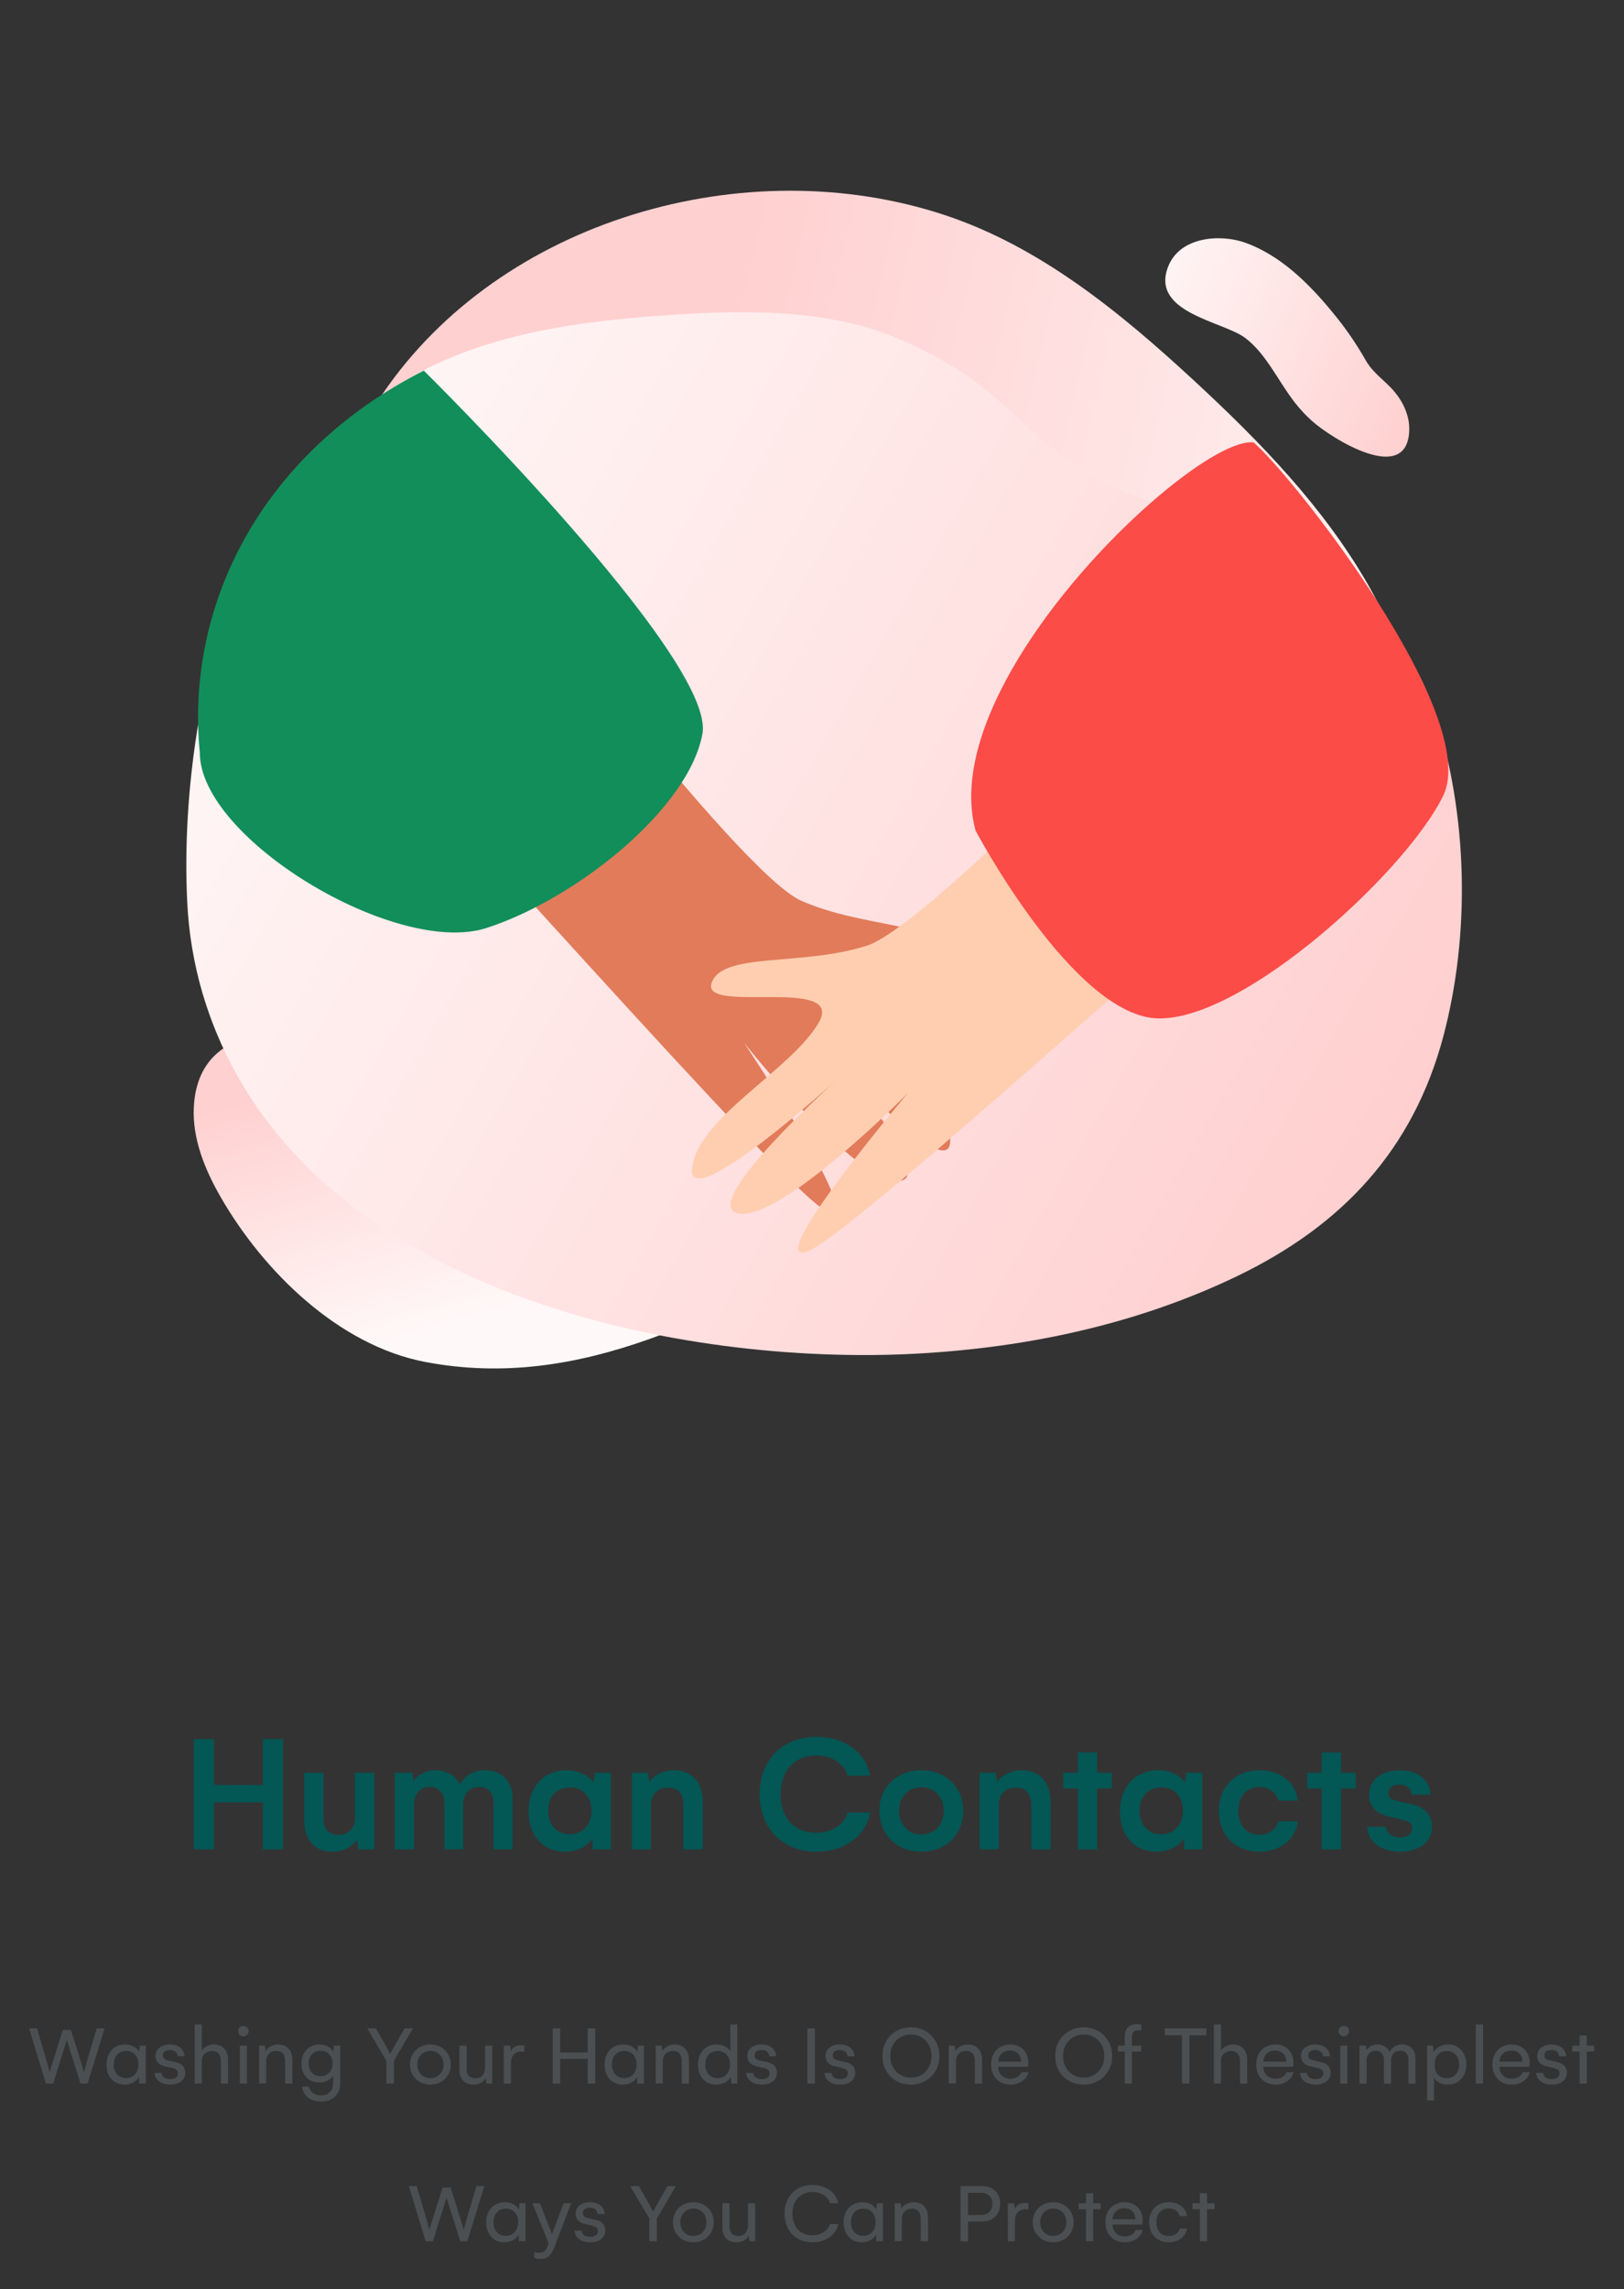 <svg width="340" height="479" viewBox="0 0 340 479" fill="none" xmlns="http://www.w3.org/2000/svg">
<rect x="0" y="0" width="340" height="479" fill="#333333" stroke="none"/>
<path d="M40.584 363.919H44.803V373.5L55.033 373.535V363.919H59.27V387H55.033V377.173H44.803V387H40.584V363.919ZM78.359 370.951V387H75.019L74.721 384.978C74.147 385.798 73.426 386.419 72.559 386.841C71.703 387.263 70.736 387.474 69.658 387.474C67.76 387.474 66.295 386.906 65.264 385.769C64.232 384.621 63.717 383.085 63.717 381.164V370.951H67.742V380.478C67.742 381.697 68.023 382.582 68.586 383.132C69.148 383.671 69.945 383.941 70.977 383.941C72.008 383.941 72.822 383.607 73.42 382.939C74.029 382.259 74.334 381.345 74.334 380.197V370.951H78.359ZM101.527 370.441C103.262 370.441 104.662 370.974 105.729 372.041C106.795 373.107 107.328 374.566 107.328 376.417V387H103.338V377.384C103.338 376.236 103.062 375.375 102.512 374.8C101.973 374.226 101.252 373.939 100.35 373.939C99.295 373.939 98.469 374.279 97.871 374.958C97.285 375.638 96.992 376.505 96.992 377.56V387H93.037V377.384C93.037 376.306 92.762 375.462 92.211 374.853C91.66 374.244 90.904 373.939 89.943 373.939C88.959 373.939 88.168 374.285 87.57 374.976C86.984 375.667 86.691 376.529 86.691 377.56V387H82.666V370.951H86.34L86.551 372.673C87.031 371.982 87.682 371.437 88.502 371.039C89.334 370.64 90.219 370.441 91.156 370.441C92.328 370.441 93.377 370.71 94.303 371.25C95.228 371.789 95.897 372.527 96.307 373.464C96.787 372.503 97.478 371.759 98.381 371.232C99.283 370.705 100.332 370.441 101.527 370.441ZM127.912 370.951V387H124.062V384.732C123.512 385.576 122.721 386.244 121.689 386.736C120.67 387.228 119.527 387.474 118.262 387.474C116.773 387.474 115.449 387.128 114.289 386.437C113.141 385.734 112.25 384.75 111.617 383.484C110.984 382.207 110.668 380.724 110.668 379.037C110.668 377.337 111.002 375.837 111.67 374.537C112.338 373.224 113.27 372.216 114.465 371.513C115.672 370.798 117.055 370.441 118.613 370.441C119.832 370.441 120.928 370.664 121.9 371.109C122.885 371.554 123.664 372.181 124.238 372.99L124.555 370.951H127.912ZM119.264 383.835C120.611 383.835 121.707 383.378 122.551 382.464C123.406 381.55 123.834 380.361 123.834 378.896C123.834 377.431 123.418 376.259 122.586 375.38C121.766 374.49 120.67 374.044 119.299 374.044C117.928 374.044 116.826 374.496 115.994 375.398C115.174 376.289 114.764 377.466 114.764 378.931C114.764 380.396 115.18 381.58 116.012 382.482C116.844 383.384 117.928 383.835 119.264 383.835ZM141.096 370.441C142.959 370.441 144.43 371.033 145.508 372.216C146.598 373.388 147.143 375.005 147.143 377.068V387H143.1V378C143.1 375.386 142.033 374.08 139.9 374.08C138.752 374.08 137.861 374.414 137.229 375.082C136.607 375.75 136.297 376.652 136.297 377.789V387H132.307V370.951H135.646L135.945 372.884C136.449 372.146 137.164 371.554 138.09 371.109C139.016 370.664 140.018 370.441 141.096 370.441ZM170.926 387.474C168.617 387.474 166.561 386.976 164.756 385.98C162.963 384.984 161.562 383.572 160.555 381.744C159.547 379.916 159.043 377.818 159.043 375.451C159.043 373.095 159.541 371.009 160.537 369.193C161.533 367.365 162.928 365.953 164.721 364.957C166.525 363.96 168.594 363.462 170.926 363.462C172.848 363.462 174.605 363.791 176.199 364.447C177.793 365.103 179.111 366.052 180.154 367.294C181.197 368.525 181.865 369.955 182.158 371.583H177.465C177.102 370.341 176.328 369.328 175.145 368.542C173.961 367.746 172.543 367.347 170.891 367.347C169.402 367.347 168.09 367.681 166.953 368.349C165.828 369.017 164.961 369.972 164.352 371.214C163.742 372.445 163.438 373.869 163.438 375.486C163.438 377.115 163.748 378.544 164.369 379.775C164.99 380.994 165.863 381.925 166.988 382.57C168.125 383.214 169.426 383.537 170.891 383.537C172.496 383.537 173.896 383.15 175.092 382.376C176.299 381.591 177.09 380.554 177.465 379.265H182.158C181.889 380.871 181.238 382.3 180.207 383.554C179.176 384.796 177.863 385.763 176.27 386.455C174.676 387.134 172.895 387.474 170.926 387.474ZM184.109 378.966C184.109 377.337 184.479 375.878 185.217 374.589C185.967 373.289 187.004 372.275 188.328 371.548C189.664 370.81 191.182 370.441 192.881 370.441C194.58 370.441 196.098 370.81 197.434 371.548C198.77 372.275 199.807 373.289 200.545 374.589C201.295 375.878 201.67 377.337 201.67 378.966C201.67 380.572 201.295 382.025 200.545 383.326C199.807 384.626 198.77 385.646 197.434 386.384C196.109 387.111 194.592 387.474 192.881 387.474C191.182 387.474 189.664 387.111 188.328 386.384C187.004 385.646 185.967 384.632 185.217 383.343C184.479 382.042 184.109 380.583 184.109 378.966ZM188.24 378.931C188.24 380.373 188.674 381.556 189.541 382.482C190.408 383.408 191.521 383.871 192.881 383.871C194.275 383.871 195.406 383.408 196.273 382.482C197.141 381.556 197.574 380.373 197.574 378.931C197.574 377.49 197.141 376.312 196.273 375.398C195.406 374.472 194.275 374.009 192.881 374.009C191.51 374.009 190.391 374.472 189.523 375.398C188.668 376.312 188.24 377.49 188.24 378.931ZM213.904 370.441C215.768 370.441 217.238 371.033 218.316 372.216C219.406 373.388 219.951 375.005 219.951 377.068V387H215.908V378C215.908 375.386 214.842 374.08 212.709 374.08C211.561 374.08 210.67 374.414 210.037 375.082C209.416 375.75 209.105 376.652 209.105 377.789V387H205.115V370.951H208.455L208.754 372.884C209.258 372.146 209.973 371.554 210.898 371.109C211.824 370.664 212.826 370.441 213.904 370.441ZM232.766 374.255H229.707V387H225.682V374.255H222.623V370.951H225.682V366.732H229.707V370.951H232.766V374.255ZM251.732 370.951V387H247.883V384.732C247.332 385.576 246.541 386.244 245.51 386.736C244.49 387.228 243.348 387.474 242.082 387.474C240.594 387.474 239.27 387.128 238.109 386.437C236.961 385.734 236.07 384.75 235.438 383.484C234.805 382.207 234.488 380.724 234.488 379.037C234.488 377.337 234.822 375.837 235.49 374.537C236.158 373.224 237.09 372.216 238.285 371.513C239.492 370.798 240.875 370.441 242.434 370.441C243.652 370.441 244.748 370.664 245.721 371.109C246.705 371.554 247.484 372.181 248.059 372.99L248.375 370.951H251.732ZM243.084 383.835C244.432 383.835 245.527 383.378 246.371 382.464C247.227 381.55 247.654 380.361 247.654 378.896C247.654 377.431 247.238 376.259 246.406 375.38C245.586 374.49 244.49 374.044 243.119 374.044C241.748 374.044 240.646 374.496 239.814 375.398C238.994 376.289 238.584 377.466 238.584 378.931C238.584 380.396 239 381.58 239.832 382.482C240.664 383.384 241.748 383.835 243.084 383.835ZM255.195 378.931C255.195 377.255 255.547 375.779 256.25 374.501C256.965 373.212 257.967 372.216 259.256 371.513C260.557 370.798 262.033 370.441 263.686 370.441C265.889 370.441 267.723 371.021 269.188 372.181C270.652 373.33 271.496 374.871 271.719 376.804H267.605C267.371 375.89 266.902 375.193 266.199 374.712C265.508 374.22 264.658 373.974 263.65 373.974C262.326 373.974 261.26 374.425 260.451 375.328C259.654 376.218 259.256 377.431 259.256 378.966C259.256 380.455 259.643 381.65 260.416 382.552C261.201 383.455 262.268 383.906 263.615 383.906C264.67 383.906 265.549 383.648 266.252 383.132C266.967 382.617 267.418 381.949 267.605 381.128H271.719C271.484 383.027 270.629 384.562 269.152 385.734C267.688 386.894 265.877 387.474 263.721 387.474C262.045 387.474 260.557 387.123 259.256 386.419C257.967 385.705 256.965 384.703 256.25 383.414C255.547 382.113 255.195 380.619 255.195 378.931ZM283.812 374.255H280.754V387H276.729V374.255H273.67V370.951H276.729V366.732H280.754V370.951H283.812V374.255ZM293.111 387.474C291.119 387.474 289.496 387.005 288.242 386.068C287 385.13 286.332 383.871 286.238 382.289H290.193C290.24 382.98 290.527 383.513 291.055 383.888C291.582 384.263 292.256 384.451 293.076 384.451C293.896 384.451 294.529 384.292 294.975 383.976C295.432 383.66 295.66 383.203 295.66 382.605C295.66 382.054 295.479 381.656 295.115 381.41C294.764 381.152 294.301 380.964 293.727 380.847L291.02 380.197C289.508 379.857 288.395 379.289 287.68 378.492C286.977 377.683 286.625 376.716 286.625 375.591C286.625 374.033 287.217 372.785 288.4 371.847C289.596 370.91 291.143 370.441 293.041 370.441C294.939 370.441 296.475 370.91 297.646 371.847C298.818 372.785 299.428 374.021 299.475 375.556H295.52C295.52 374.912 295.285 374.402 294.816 374.027C294.348 373.652 293.732 373.464 292.971 373.464C292.279 373.464 291.729 373.617 291.318 373.921C290.908 374.214 290.703 374.636 290.703 375.187C290.703 375.738 290.861 376.125 291.178 376.347C291.506 376.558 291.98 376.74 292.602 376.892L295.695 377.595C297.09 377.935 298.121 378.515 298.789 379.335C299.469 380.144 299.809 381.117 299.809 382.253C299.809 383.835 299.199 385.101 297.98 386.05C296.773 387 295.15 387.474 293.111 387.474Z" fill="#035755"/>
<path d="M7.745 424.459L9.345 429.882C9.632 430.843 9.866 431.664 10.048 432.343C10.229 433.017 10.338 433.439 10.373 433.609C10.889 432.003 11.381 430.442 11.85 428.924L13.168 424.767H14.838C15.225 425.945 15.682 427.386 16.209 429.091C16.736 430.791 17.196 432.296 17.589 433.609C17.636 433.427 17.756 432.985 17.949 432.282C18.143 431.579 18.377 430.767 18.652 429.847L20.234 424.459H21.895L18.345 436H16.851L16.156 433.75C16.109 433.58 16.03 433.331 15.919 433.002C15.808 432.674 15.676 432.252 15.523 431.737C15.178 430.659 14.858 429.663 14.565 428.749C14.278 427.834 14.088 427.21 13.994 426.876L11.832 433.75L11.129 436H9.617L6.093 424.459H7.745ZM30.518 428.063V436H29.111V434.593C28.848 435.085 28.443 435.481 27.898 435.78C27.354 436.073 26.738 436.219 26.053 436.219C25.32 436.219 24.667 436.046 24.093 435.701C23.524 435.349 23.082 434.86 22.766 434.233C22.449 433.6 22.291 432.874 22.291 432.053C22.291 431.215 22.455 430.477 22.783 429.838C23.117 429.194 23.574 428.699 24.154 428.353C24.734 428.001 25.402 427.826 26.158 427.826C26.832 427.826 27.427 427.96 27.942 428.23C28.458 428.5 28.859 428.869 29.146 429.337L29.278 428.063H30.518ZM26.378 434.866C27.157 434.866 27.787 434.605 28.268 434.083C28.748 433.562 28.988 432.862 28.988 431.983C28.988 431.133 28.751 430.454 28.276 429.944C27.802 429.434 27.181 429.179 26.413 429.179C25.622 429.179 24.992 429.44 24.523 429.961C24.055 430.483 23.82 431.168 23.82 432.018C23.82 432.868 24.055 433.556 24.523 434.083C24.992 434.605 25.61 434.866 26.378 434.866ZM35.606 436.219C34.681 436.219 33.919 435.997 33.321 435.551C32.73 435.106 32.41 434.517 32.363 433.785H33.822C33.857 434.195 34.033 434.511 34.35 434.734C34.666 434.957 35.085 435.068 35.606 435.068C36.122 435.068 36.523 434.965 36.81 434.76C37.098 434.555 37.241 434.265 37.241 433.89C37.241 433.521 37.127 433.257 36.898 433.099C36.67 432.935 36.377 432.815 36.02 432.739L34.613 432.414C33.916 432.255 33.4 431.989 33.066 431.614C32.738 431.239 32.574 430.782 32.574 430.243C32.574 429.51 32.85 428.924 33.4 428.485C33.957 428.045 34.678 427.826 35.562 427.826C36.465 427.826 37.194 428.051 37.751 428.502C38.313 428.954 38.606 429.551 38.63 430.295H37.171C37.159 429.885 37.001 429.563 36.696 429.329C36.398 429.094 36.014 428.977 35.545 428.977C35.1 428.977 34.745 429.077 34.481 429.276C34.224 429.475 34.095 429.753 34.095 430.111C34.095 430.445 34.197 430.688 34.402 430.84C34.613 430.993 34.889 431.104 35.228 431.174L36.828 431.535C37.49 431.681 37.982 431.951 38.305 432.343C38.627 432.73 38.788 433.199 38.788 433.75C38.788 434.505 38.498 435.106 37.918 435.551C37.344 435.997 36.573 436.219 35.606 436.219ZM40.757 423.651H42.251V429.144C42.491 428.734 42.843 428.412 43.306 428.177C43.769 427.943 44.27 427.826 44.809 427.826C45.711 427.826 46.426 428.113 46.953 428.687C47.48 429.255 47.744 430.055 47.744 431.086V436H46.25V431.429C46.25 430.615 46.077 430.038 45.731 429.698C45.392 429.352 44.958 429.179 44.431 429.179C43.833 429.179 43.32 429.364 42.893 429.733C42.465 430.096 42.251 430.618 42.251 431.297V436H40.757V423.651ZM50.952 426.121C50.642 426.121 50.381 426.015 50.17 425.804C49.959 425.593 49.853 425.333 49.853 425.022C49.853 424.723 49.959 424.471 50.17 424.266C50.381 424.061 50.642 423.958 50.952 423.958C51.274 423.958 51.538 424.061 51.743 424.266C51.948 424.471 52.051 424.723 52.051 425.022C52.051 425.321 51.948 425.579 51.743 425.795C51.544 426.012 51.28 426.121 50.952 426.121ZM50.214 428.063H51.708V436H50.214V428.063ZM58.238 427.826C59.141 427.826 59.861 428.113 60.4 428.687C60.94 429.255 61.209 430.055 61.209 431.086V436H59.697V431.429C59.697 429.929 59.091 429.179 57.878 429.179C57.216 429.179 56.691 429.378 56.305 429.777C55.924 430.169 55.733 430.676 55.733 431.297V435.982H54.239V428.063H55.487L55.628 429.179C55.868 428.769 56.226 428.441 56.7 428.195C57.175 427.949 57.688 427.826 58.238 427.826ZM71.228 428.063V435.964C71.228 437.119 70.862 438.042 70.13 438.733C69.397 439.43 68.413 439.779 67.177 439.779C66.099 439.779 65.205 439.5 64.496 438.944C63.787 438.387 63.365 437.623 63.23 436.65H64.707C64.824 437.224 65.103 437.669 65.542 437.986C65.981 438.308 66.526 438.469 67.177 438.469C67.991 438.469 68.621 438.247 69.066 437.801C69.512 437.356 69.734 436.755 69.734 436V434.33C69.459 434.787 69.066 435.144 68.557 435.402C68.053 435.654 67.478 435.78 66.834 435.78C66.09 435.78 65.431 435.61 64.856 435.27C64.288 434.93 63.852 434.461 63.547 433.864C63.242 433.26 63.09 432.586 63.09 431.842C63.09 431.086 63.245 430.404 63.556 429.794C63.866 429.179 64.309 428.699 64.883 428.353C65.463 428.001 66.131 427.826 66.887 427.826C67.549 427.826 68.129 427.96 68.627 428.23C69.125 428.5 69.512 428.875 69.787 429.355L69.875 428.063H71.228ZM67.089 434.47C67.845 434.47 68.457 434.215 68.926 433.706C69.4 433.196 69.638 432.563 69.638 431.807C69.638 431.051 69.403 430.418 68.935 429.909C68.472 429.399 67.856 429.144 67.089 429.144C66.333 429.144 65.732 429.399 65.287 429.909C64.842 430.418 64.619 431.057 64.619 431.825C64.619 432.592 64.845 433.225 65.296 433.723C65.747 434.221 66.345 434.47 67.089 434.47ZM78.69 424.459L80.246 427.158C80.592 427.744 80.899 428.294 81.169 428.81C81.439 429.32 81.608 429.645 81.679 429.786C81.761 429.639 81.931 429.332 82.189 428.863C82.452 428.388 82.774 427.82 83.155 427.158L84.702 424.459H86.451L82.47 431.245V436H80.905V431.245L76.88 424.459H78.69ZM85.836 432.036C85.836 431.245 86.015 430.533 86.372 429.9C86.735 429.261 87.239 428.757 87.884 428.388C88.534 428.013 89.272 427.826 90.099 427.826C90.925 427.826 91.666 428.013 92.322 428.388C92.978 428.757 93.485 429.261 93.843 429.9C94.206 430.533 94.388 431.245 94.388 432.036C94.388 432.815 94.203 433.524 93.834 434.163C93.471 434.801 92.964 435.305 92.314 435.674C91.669 436.038 90.931 436.219 90.099 436.219C89.284 436.219 88.552 436.038 87.901 435.674C87.257 435.305 86.75 434.804 86.381 434.171C86.018 433.533 85.836 432.821 85.836 432.036ZM87.383 432.036C87.383 432.856 87.638 433.536 88.147 434.075C88.657 434.614 89.308 434.883 90.099 434.883C90.913 434.883 91.575 434.614 92.085 434.075C92.601 433.536 92.858 432.856 92.858 432.036C92.858 431.209 92.603 430.524 92.094 429.979C91.584 429.434 90.919 429.162 90.099 429.162C89.308 429.162 88.657 429.434 88.147 429.979C87.638 430.524 87.383 431.209 87.383 432.036ZM103.054 428.063V436H101.832L101.691 434.848C101.439 435.305 101.091 435.648 100.646 435.876C100.2 436.105 99.69 436.219 99.116 436.219C98.19 436.219 97.473 435.944 96.963 435.393C96.453 434.836 96.198 434.089 96.198 433.152V428.063H97.692V432.871C97.692 433.603 97.856 434.125 98.185 434.435C98.519 434.746 98.984 434.901 99.582 434.901C100.18 434.901 100.657 434.696 101.015 434.286C101.378 433.87 101.56 433.319 101.56 432.633V428.063H103.054ZM109.03 427.993C109.294 427.993 109.546 428.016 109.786 428.063V429.337C109.651 429.314 109.464 429.302 109.224 429.302C108.503 429.302 107.946 429.516 107.554 429.944C107.167 430.372 106.974 430.963 106.974 431.719V436H105.479V428.063H106.798L106.974 429.267C107.108 428.857 107.36 428.543 107.729 428.327C108.104 428.104 108.538 427.993 109.03 427.993ZM115.719 424.459H117.283V429.487H123.04V424.459H124.604V436H123.04V430.832H117.283V436H115.719V424.459ZM134.809 428.063V436H133.402V434.593C133.139 435.085 132.734 435.481 132.189 435.78C131.645 436.073 131.029 436.219 130.344 436.219C129.611 436.219 128.958 436.046 128.384 435.701C127.815 435.349 127.373 434.86 127.057 434.233C126.74 433.6 126.582 432.874 126.582 432.053C126.582 431.215 126.746 430.477 127.074 429.838C127.408 429.194 127.865 428.699 128.445 428.353C129.025 428.001 129.693 427.826 130.449 427.826C131.123 427.826 131.718 427.96 132.233 428.23C132.749 428.5 133.15 428.869 133.438 429.337L133.569 428.063H134.809ZM130.669 434.866C131.448 434.866 132.078 434.605 132.559 434.083C133.039 433.562 133.279 432.862 133.279 431.983C133.279 431.133 133.042 430.454 132.567 429.944C132.093 429.434 131.472 429.179 130.704 429.179C129.913 429.179 129.283 429.44 128.814 429.961C128.346 430.483 128.111 431.168 128.111 432.018C128.111 432.868 128.346 433.556 128.814 434.083C129.283 434.605 129.901 434.866 130.669 434.866ZM141.277 427.826C142.18 427.826 142.9 428.113 143.439 428.687C143.979 429.255 144.248 430.055 144.248 431.086V436H142.736V431.429C142.736 429.929 142.13 429.179 140.917 429.179C140.255 429.179 139.73 429.378 139.344 429.777C138.963 430.169 138.772 430.676 138.772 431.297V435.982H137.278V428.063H138.526L138.667 429.179C138.907 428.769 139.265 428.441 139.739 428.195C140.214 427.949 140.727 427.826 141.277 427.826ZM154.355 423.651V436H153.134L153.002 434.576C152.75 435.068 152.352 435.466 151.807 435.771C151.262 436.07 150.646 436.219 149.961 436.219C149.217 436.219 148.555 436.046 147.975 435.701C147.395 435.349 146.94 434.857 146.612 434.224C146.29 433.585 146.129 432.85 146.129 432.018C146.129 431.192 146.293 430.462 146.621 429.83C146.955 429.191 147.412 428.699 147.992 428.353C148.572 428.001 149.234 427.826 149.979 427.826C150.641 427.826 151.227 427.952 151.736 428.204C152.246 428.456 152.639 428.804 152.914 429.25V423.651H154.355ZM150.216 434.866C150.995 434.866 151.625 434.605 152.105 434.083C152.586 433.562 152.826 432.862 152.826 431.983C152.826 431.133 152.589 430.454 152.114 429.944C151.64 429.434 151.019 429.179 150.251 429.179C149.46 429.179 148.83 429.44 148.361 429.961C147.893 430.483 147.658 431.168 147.658 432.018C147.658 432.868 147.893 433.556 148.361 434.083C148.83 434.605 149.448 434.866 150.216 434.866ZM159.479 436.219C158.554 436.219 157.792 435.997 157.194 435.551C156.603 435.106 156.283 434.517 156.236 433.785H157.695C157.73 434.195 157.906 434.511 158.223 434.734C158.539 434.957 158.958 435.068 159.479 435.068C159.995 435.068 160.396 434.965 160.684 434.76C160.971 434.555 161.114 434.265 161.114 433.89C161.114 433.521 161 433.257 160.771 433.099C160.543 432.935 160.25 432.815 159.893 432.739L158.486 432.414C157.789 432.255 157.273 431.989 156.939 431.614C156.611 431.239 156.447 430.782 156.447 430.243C156.447 429.51 156.723 428.924 157.273 428.485C157.83 428.045 158.551 427.826 159.436 427.826C160.338 427.826 161.067 428.051 161.624 428.502C162.187 428.954 162.479 429.551 162.503 430.295H161.044C161.032 429.885 160.874 429.563 160.569 429.329C160.271 429.094 159.887 428.977 159.418 428.977C158.973 428.977 158.618 429.077 158.354 429.276C158.097 429.475 157.968 429.753 157.968 430.111C157.968 430.445 158.07 430.688 158.275 430.84C158.486 430.993 158.762 431.104 159.102 431.174L160.701 431.535C161.363 431.681 161.855 431.951 162.178 432.343C162.5 432.73 162.661 433.199 162.661 433.75C162.661 434.505 162.371 435.106 161.791 435.551C161.217 435.997 160.446 436.219 159.479 436.219ZM169.033 436V424.459H170.598V436H169.033ZM175.862 436.219C174.937 436.219 174.175 435.997 173.577 435.551C172.985 435.106 172.666 434.517 172.619 433.785H174.078C174.113 434.195 174.289 434.511 174.605 434.734C174.922 434.957 175.341 435.068 175.862 435.068C176.378 435.068 176.779 434.965 177.066 434.76C177.354 434.555 177.497 434.265 177.497 433.89C177.497 433.521 177.383 433.257 177.154 433.099C176.926 432.935 176.633 432.815 176.275 432.739L174.869 432.414C174.172 432.255 173.656 431.989 173.322 431.614C172.994 431.239 172.83 430.782 172.83 430.243C172.83 429.51 173.105 428.924 173.656 428.485C174.213 428.045 174.934 427.826 175.818 427.826C176.721 427.826 177.45 428.051 178.007 428.502C178.569 428.954 178.862 429.551 178.886 430.295H177.427C177.415 429.885 177.257 429.563 176.952 429.329C176.653 429.094 176.27 428.977 175.801 428.977C175.355 428.977 175.001 429.077 174.737 429.276C174.479 429.475 174.351 429.753 174.351 430.111C174.351 430.445 174.453 430.688 174.658 430.84C174.869 430.993 175.145 431.104 175.484 431.174L177.084 431.535C177.746 431.681 178.238 431.951 178.561 432.343C178.883 432.73 179.044 433.199 179.044 433.75C179.044 434.505 178.754 435.106 178.174 435.551C177.6 435.997 176.829 436.219 175.862 436.219ZM196.666 430.243C196.666 431.391 196.402 432.419 195.875 433.328C195.354 434.23 194.639 434.939 193.73 435.455C192.828 435.964 191.82 436.219 190.707 436.219C189.594 436.219 188.583 435.967 187.675 435.463C186.767 434.959 186.052 434.253 185.53 433.345C185.009 432.437 184.748 431.403 184.748 430.243C184.748 429.088 185.009 428.057 185.53 427.149C186.052 426.235 186.764 425.52 187.666 425.004C188.574 424.489 189.588 424.231 190.707 424.231C191.82 424.231 192.828 424.486 193.73 424.996C194.639 425.505 195.354 426.22 195.875 427.14C196.402 428.054 196.666 429.088 196.666 430.243ZM195.022 430.243C195.022 429.364 194.832 428.584 194.451 427.905C194.076 427.219 193.561 426.686 192.904 426.305C192.254 425.918 191.527 425.725 190.725 425.725C189.91 425.725 189.172 425.918 188.51 426.305C187.848 426.686 187.326 427.219 186.945 427.905C186.57 428.584 186.383 429.364 186.383 430.243C186.383 431.122 186.57 431.904 186.945 432.589C187.326 433.269 187.848 433.802 188.51 434.189C189.172 434.57 189.904 434.76 190.707 434.76C191.51 434.76 192.239 434.57 192.896 434.189C193.558 433.802 194.076 433.266 194.451 432.581C194.832 431.895 195.022 431.116 195.022 430.243ZM202.643 427.826C203.545 427.826 204.266 428.113 204.805 428.687C205.344 429.255 205.613 430.055 205.613 431.086V436H204.102V431.429C204.102 429.929 203.495 429.179 202.282 429.179C201.62 429.179 201.096 429.378 200.709 429.777C200.328 430.169 200.138 430.676 200.138 431.297V435.982H198.644V428.063H199.892L200.032 429.179C200.272 428.769 200.63 428.441 201.104 428.195C201.579 427.949 202.092 427.826 202.643 427.826ZM215.308 433.626C215.126 434.406 214.687 435.033 213.989 435.507C213.292 435.982 212.478 436.219 211.546 436.219C210.743 436.219 210.034 436.043 209.419 435.692C208.81 435.334 208.335 434.839 207.995 434.207C207.661 433.568 207.494 432.833 207.494 432C207.494 431.174 207.664 430.445 208.004 429.812C208.35 429.173 208.824 428.684 209.428 428.344C210.037 427.999 210.726 427.826 211.493 427.826C212.249 427.826 212.911 427.987 213.479 428.309C214.048 428.625 214.49 429.068 214.807 429.636C215.129 430.205 215.29 430.855 215.29 431.587C215.29 431.986 215.267 432.288 215.22 432.493H208.971C208.994 433.249 209.243 433.855 209.718 434.312C210.192 434.763 210.802 434.989 211.546 434.989C212.097 434.989 212.577 434.866 212.987 434.62C213.403 434.374 213.69 434.042 213.849 433.626H215.308ZM213.778 431.412C213.767 430.703 213.55 430.14 213.128 429.724C212.706 429.302 212.155 429.091 211.476 429.091C210.755 429.091 210.166 429.302 209.709 429.724C209.252 430.14 209.012 430.703 208.988 431.412H213.778ZM232.842 430.243C232.842 431.391 232.578 432.419 232.051 433.328C231.529 434.23 230.814 434.939 229.906 435.455C229.004 435.964 227.996 436.219 226.883 436.219C225.77 436.219 224.759 435.967 223.851 435.463C222.942 434.959 222.228 434.253 221.706 433.345C221.185 432.437 220.924 431.403 220.924 430.243C220.924 429.088 221.185 428.057 221.706 427.149C222.228 426.235 222.939 425.52 223.842 425.004C224.75 424.489 225.764 424.231 226.883 424.231C227.996 424.231 229.004 424.486 229.906 424.996C230.814 425.505 231.529 426.22 232.051 427.14C232.578 428.054 232.842 429.088 232.842 430.243ZM231.198 430.243C231.198 429.364 231.008 428.584 230.627 427.905C230.252 427.219 229.736 426.686 229.08 426.305C228.43 425.918 227.703 425.725 226.9 425.725C226.086 425.725 225.348 425.918 224.686 426.305C224.023 426.686 223.502 427.219 223.121 427.905C222.746 428.584 222.559 429.364 222.559 430.243C222.559 431.122 222.746 431.904 223.121 432.589C223.502 433.269 224.023 433.802 224.686 434.189C225.348 434.57 226.08 434.76 226.883 434.76C227.686 434.76 228.415 434.57 229.071 434.189C229.733 433.802 230.252 433.266 230.627 432.581C231.008 431.895 231.198 431.116 231.198 430.243ZM238.344 424.837C237.928 424.837 237.62 424.919 237.421 425.083C237.222 425.248 237.099 425.441 237.052 425.664C237.005 425.88 236.981 426.153 236.981 426.481V428.063H238.924V429.302H236.981V436H235.487V429.302H234.046V428.063H235.487V426.191C235.487 424.451 236.352 423.581 238.08 423.581C238.402 423.581 238.684 423.604 238.924 423.651V424.89C238.789 424.855 238.596 424.837 238.344 424.837ZM252.564 425.901H249.014V436H247.449V425.901H243.872V424.459H252.564V425.901ZM254.12 423.651H255.614V429.144C255.854 428.734 256.206 428.412 256.669 428.177C257.132 427.943 257.633 427.826 258.172 427.826C259.074 427.826 259.789 428.113 260.316 428.687C260.844 429.255 261.107 430.055 261.107 431.086V436H259.613V431.429C259.613 430.615 259.44 430.038 259.095 429.698C258.755 429.352 258.321 429.179 257.794 429.179C257.196 429.179 256.684 429.364 256.256 429.733C255.828 430.096 255.614 430.618 255.614 431.297V436H254.12V423.651ZM270.819 433.626C270.638 434.406 270.198 435.033 269.501 435.507C268.804 435.982 267.989 436.219 267.058 436.219C266.255 436.219 265.546 436.043 264.931 435.692C264.321 435.334 263.847 434.839 263.507 434.207C263.173 433.568 263.006 432.833 263.006 432C263.006 431.174 263.176 430.445 263.516 429.812C263.861 429.173 264.336 428.684 264.939 428.344C265.549 427.999 266.237 427.826 267.005 427.826C267.761 427.826 268.423 427.987 268.991 428.309C269.56 428.625 270.002 429.068 270.318 429.636C270.641 430.205 270.802 430.855 270.802 431.587C270.802 431.986 270.778 432.288 270.731 432.493H264.482C264.506 433.249 264.755 433.855 265.229 434.312C265.704 434.763 266.313 434.989 267.058 434.989C267.608 434.989 268.089 434.866 268.499 434.62C268.915 434.374 269.202 434.042 269.36 433.626H270.819ZM269.29 431.412C269.278 430.703 269.062 430.14 268.64 429.724C268.218 429.302 267.667 429.091 266.987 429.091C266.267 429.091 265.678 429.302 265.221 429.724C264.764 430.14 264.523 430.703 264.5 431.412H269.29ZM275.407 436.219C274.481 436.219 273.72 435.997 273.122 435.551C272.53 435.106 272.211 434.517 272.164 433.785H273.623C273.658 434.195 273.834 434.511 274.15 434.734C274.467 434.957 274.886 435.068 275.407 435.068C275.923 435.068 276.324 434.965 276.611 434.76C276.898 434.555 277.042 434.265 277.042 433.89C277.042 433.521 276.928 433.257 276.699 433.099C276.471 432.935 276.178 432.815 275.82 432.739L274.414 432.414C273.717 432.255 273.201 431.989 272.867 431.614C272.539 431.239 272.375 430.782 272.375 430.243C272.375 429.51 272.65 428.924 273.201 428.485C273.758 428.045 274.479 427.826 275.363 427.826C276.266 427.826 276.995 428.051 277.552 428.502C278.114 428.954 278.407 429.551 278.431 430.295H276.972C276.96 429.885 276.802 429.563 276.497 429.329C276.198 429.094 275.814 428.977 275.346 428.977C274.9 428.977 274.546 429.077 274.282 429.276C274.024 429.475 273.896 429.753 273.896 430.111C273.896 430.445 273.998 430.688 274.203 430.84C274.414 430.993 274.689 431.104 275.029 431.174L276.629 431.535C277.291 431.681 277.783 431.951 278.105 432.343C278.428 432.73 278.589 433.199 278.589 433.75C278.589 434.505 278.299 435.106 277.719 435.551C277.145 435.997 276.374 436.219 275.407 436.219ZM281.331 426.121C281.021 426.121 280.76 426.015 280.549 425.804C280.338 425.593 280.232 425.333 280.232 425.022C280.232 424.723 280.338 424.471 280.549 424.266C280.76 424.061 281.021 423.958 281.331 423.958C281.653 423.958 281.917 424.061 282.122 424.266C282.327 424.471 282.43 424.723 282.43 425.022C282.43 425.321 282.327 425.579 282.122 425.795C281.923 426.012 281.659 426.121 281.331 426.121ZM280.593 428.063H282.087V436H280.593V428.063ZM293.513 427.826C294.351 427.826 295.03 428.081 295.552 428.59C296.079 429.1 296.343 429.824 296.343 430.761V436.017H294.866V431.086C294.866 430.424 294.711 429.932 294.4 429.61C294.096 429.288 293.674 429.126 293.135 429.126C292.549 429.126 292.083 429.326 291.737 429.724C291.397 430.117 291.228 430.594 291.228 431.157V436.017H289.751V431.086C289.751 430.477 289.596 430 289.285 429.654C288.975 429.302 288.541 429.126 287.984 429.126C287.422 429.126 286.968 429.326 286.622 429.724C286.282 430.117 286.112 430.588 286.112 431.139V436.017H284.618V428.063H285.954L286.06 429.074C286.288 428.687 286.607 428.382 287.018 428.16C287.434 427.937 287.888 427.826 288.38 427.826C288.978 427.826 289.505 427.972 289.962 428.265C290.419 428.552 290.744 428.939 290.938 429.425C291.154 428.921 291.491 428.529 291.948 428.248C292.405 427.966 292.927 427.826 293.513 427.826ZM303.163 427.826C303.907 427.826 304.566 428.001 305.141 428.353C305.721 428.699 306.175 429.194 306.503 429.838C306.831 430.477 306.995 431.209 306.995 432.036C306.995 432.85 306.831 433.577 306.503 434.215C306.175 434.854 305.718 435.349 305.132 435.701C304.552 436.046 303.89 436.219 303.146 436.219C302.495 436.219 301.915 436.096 301.405 435.85C300.896 435.604 300.503 435.258 300.228 434.813V439.542H298.769V428.063H299.999L300.122 429.469C300.386 428.977 300.79 428.582 301.335 428.283C301.88 427.978 302.489 427.826 303.163 427.826ZM302.891 434.883C303.67 434.883 304.297 434.62 304.771 434.092C305.246 433.565 305.483 432.879 305.483 432.036C305.483 431.174 305.246 430.486 304.771 429.97C304.297 429.455 303.676 429.197 302.908 429.197C302.129 429.197 301.505 429.458 301.036 429.979C300.573 430.5 300.342 431.201 300.342 432.08C300.342 432.941 300.573 433.624 301.036 434.127C301.505 434.631 302.123 434.883 302.891 434.883ZM308.981 423.651H310.476V436H308.981V423.651ZM320.267 433.626C320.085 434.406 319.646 435.033 318.948 435.507C318.251 435.982 317.437 436.219 316.505 436.219C315.702 436.219 314.993 436.043 314.378 435.692C313.769 435.334 313.294 434.839 312.954 434.207C312.62 433.568 312.453 432.833 312.453 432C312.453 431.174 312.623 430.445 312.963 429.812C313.309 429.173 313.783 428.684 314.387 428.344C314.996 427.999 315.685 427.826 316.452 427.826C317.208 427.826 317.87 427.987 318.438 428.309C319.007 428.625 319.449 429.068 319.766 429.636C320.088 430.205 320.249 430.855 320.249 431.587C320.249 431.986 320.226 432.288 320.179 432.493H313.93C313.953 433.249 314.202 433.855 314.677 434.312C315.151 434.763 315.761 434.989 316.505 434.989C317.056 434.989 317.536 434.866 317.946 434.62C318.362 434.374 318.649 434.042 318.808 433.626H320.267ZM318.737 431.412C318.726 430.703 318.509 430.14 318.087 429.724C317.665 429.302 317.114 429.091 316.435 429.091C315.714 429.091 315.125 429.302 314.668 429.724C314.211 430.14 313.971 430.703 313.947 431.412H318.737ZM324.854 436.219C323.929 436.219 323.167 435.997 322.569 435.551C321.978 435.106 321.658 434.517 321.611 433.785H323.07C323.105 434.195 323.281 434.511 323.598 434.734C323.914 434.957 324.333 435.068 324.854 435.068C325.37 435.068 325.771 434.965 326.059 434.76C326.346 434.555 326.489 434.265 326.489 433.89C326.489 433.521 326.375 433.257 326.146 433.099C325.918 432.935 325.625 432.815 325.268 432.739L323.861 432.414C323.164 432.255 322.648 431.989 322.314 431.614C321.986 431.239 321.822 430.782 321.822 430.243C321.822 429.51 322.098 428.924 322.648 428.485C323.205 428.045 323.926 427.826 324.811 427.826C325.713 427.826 326.442 428.051 326.999 428.502C327.562 428.954 327.854 429.551 327.878 430.295H326.419C326.407 429.885 326.249 429.563 325.944 429.329C325.646 429.094 325.262 428.977 324.793 428.977C324.348 428.977 323.993 429.077 323.729 429.276C323.472 429.475 323.343 429.753 323.343 430.111C323.343 430.445 323.445 430.688 323.65 430.84C323.861 430.993 324.137 431.104 324.477 431.174L326.076 431.535C326.738 431.681 327.23 431.951 327.553 432.343C327.875 432.73 328.036 433.199 328.036 433.75C328.036 434.505 327.746 435.106 327.166 435.551C326.592 435.997 325.821 436.219 324.854 436.219ZM333.767 429.302H332.202V436H330.708V429.302H329.161V428.063H330.708V425.954H332.202V428.063H333.767V429.302ZM87.242 457.459L88.842 462.882C89.129 463.843 89.363 464.664 89.545 465.343C89.727 466.017 89.835 466.439 89.87 466.609C90.386 465.003 90.878 463.442 91.347 461.924L92.665 457.767H94.335C94.722 458.945 95.179 460.386 95.706 462.091C96.233 463.791 96.693 465.296 97.086 466.609C97.133 466.427 97.253 465.985 97.446 465.282C97.64 464.579 97.874 463.767 98.149 462.847L99.731 457.459H101.393L97.842 469H96.348L95.653 466.75C95.606 466.58 95.527 466.331 95.416 466.002C95.305 465.674 95.173 465.252 95.02 464.737C94.675 463.659 94.356 462.663 94.062 461.749C93.775 460.834 93.585 460.21 93.491 459.876L91.329 466.75L90.626 469H89.114L85.59 457.459H87.242ZM110.015 461.063V469H108.608V467.593C108.345 468.085 107.94 468.481 107.396 468.78C106.851 469.073 106.235 469.219 105.55 469.219C104.817 469.219 104.164 469.046 103.59 468.701C103.021 468.349 102.579 467.86 102.263 467.233C101.946 466.6 101.788 465.874 101.788 465.053C101.788 464.215 101.952 463.477 102.28 462.838C102.614 462.194 103.071 461.699 103.651 461.353C104.231 461.001 104.899 460.826 105.655 460.826C106.329 460.826 106.924 460.96 107.439 461.23C107.955 461.5 108.356 461.869 108.644 462.337L108.775 461.063H110.015ZM105.875 467.866C106.654 467.866 107.284 467.605 107.765 467.083C108.245 466.562 108.485 465.862 108.485 464.983C108.485 464.133 108.248 463.454 107.773 462.944C107.299 462.434 106.678 462.179 105.91 462.179C105.119 462.179 104.489 462.44 104.021 462.961C103.552 463.483 103.317 464.168 103.317 465.018C103.317 465.868 103.552 466.556 104.021 467.083C104.489 467.605 105.107 467.866 105.875 467.866ZM119.577 461.063L115.947 470.546C115.66 471.255 115.3 471.789 114.866 472.146C114.433 472.509 113.838 472.691 113.082 472.691C112.684 472.691 112.271 472.629 111.843 472.506V471.285C111.89 471.296 112.007 471.32 112.194 471.355C112.388 471.39 112.604 471.408 112.845 471.408C113.36 471.408 113.738 471.305 113.979 471.1C114.219 470.901 114.418 470.59 114.576 470.168L114.866 469.413L111.465 461.063H113.064L115.569 467.541L117.995 461.063H119.577ZM123.541 469.219C122.615 469.219 121.854 468.997 121.256 468.551C120.664 468.106 120.345 467.517 120.298 466.785H121.757C121.792 467.195 121.968 467.511 122.284 467.734C122.601 467.957 123.02 468.068 123.541 468.068C124.057 468.068 124.458 467.965 124.745 467.76C125.032 467.555 125.176 467.265 125.176 466.89C125.176 466.521 125.062 466.257 124.833 466.099C124.604 465.935 124.312 465.815 123.954 465.739L122.548 465.414C121.851 465.255 121.335 464.989 121.001 464.614C120.673 464.239 120.509 463.782 120.509 463.243C120.509 462.51 120.784 461.924 121.335 461.485C121.892 461.045 122.612 460.826 123.497 460.826C124.399 460.826 125.129 461.051 125.686 461.502C126.248 461.954 126.541 462.551 126.564 463.295H125.105C125.094 462.885 124.936 462.563 124.631 462.329C124.332 462.094 123.948 461.977 123.479 461.977C123.034 461.977 122.68 462.077 122.416 462.276C122.158 462.475 122.029 462.753 122.029 463.111C122.029 463.445 122.132 463.688 122.337 463.84C122.548 463.993 122.823 464.104 123.163 464.174L124.763 464.535C125.425 464.681 125.917 464.951 126.239 465.343C126.562 465.73 126.723 466.199 126.723 466.75C126.723 467.505 126.433 468.106 125.853 468.551C125.278 468.997 124.508 469.219 123.541 469.219ZM133.736 457.459L135.292 460.158C135.638 460.744 135.945 461.294 136.215 461.81C136.484 462.32 136.654 462.645 136.725 462.786C136.807 462.639 136.977 462.332 137.234 461.863C137.498 461.388 137.82 460.82 138.201 460.158L139.748 457.459H141.497L137.516 464.245V469H135.951V464.245L131.926 457.459H133.736ZM140.882 465.036C140.882 464.245 141.061 463.533 141.418 462.9C141.781 462.261 142.285 461.757 142.93 461.388C143.58 461.013 144.318 460.826 145.145 460.826C145.971 460.826 146.712 461.013 147.368 461.388C148.024 461.757 148.531 462.261 148.889 462.9C149.252 463.533 149.434 464.245 149.434 465.036C149.434 465.815 149.249 466.524 148.88 467.163C148.517 467.801 148.01 468.305 147.359 468.674C146.715 469.038 145.977 469.219 145.145 469.219C144.33 469.219 143.598 469.038 142.947 468.674C142.303 468.305 141.796 467.804 141.427 467.171C141.063 466.533 140.882 465.821 140.882 465.036ZM142.429 465.036C142.429 465.856 142.684 466.536 143.193 467.075C143.703 467.614 144.354 467.883 145.145 467.883C145.959 467.883 146.621 467.614 147.131 467.075C147.646 466.536 147.904 465.856 147.904 465.036C147.904 464.209 147.649 463.524 147.14 462.979C146.63 462.434 145.965 462.162 145.145 462.162C144.354 462.162 143.703 462.434 143.193 462.979C142.684 463.524 142.429 464.209 142.429 465.036ZM158.1 461.063V469H156.878L156.737 467.848C156.485 468.305 156.137 468.648 155.691 468.876C155.246 469.105 154.736 469.219 154.162 469.219C153.236 469.219 152.519 468.944 152.009 468.393C151.499 467.836 151.244 467.089 151.244 466.152V461.063H152.738V465.871C152.738 466.603 152.902 467.125 153.23 467.435C153.564 467.746 154.03 467.901 154.628 467.901C155.226 467.901 155.703 467.696 156.061 467.286C156.424 466.87 156.605 466.319 156.605 465.633V461.063H158.1ZM170.088 469.219C168.951 469.219 167.94 468.967 167.056 468.463C166.177 467.959 165.491 467.253 164.999 466.345C164.507 465.437 164.261 464.397 164.261 463.225C164.261 462.047 164.504 461.007 164.99 460.105C165.477 459.197 166.162 458.491 167.047 457.987C167.938 457.483 168.951 457.231 170.088 457.231C170.99 457.231 171.822 457.386 172.584 457.697C173.346 458.007 173.981 458.453 174.491 459.033C175.001 459.607 175.341 460.278 175.511 461.045H173.779C173.562 460.348 173.114 459.78 172.435 459.34C171.761 458.901 170.967 458.681 170.053 458.681C169.238 458.681 168.515 458.872 167.882 459.252C167.255 459.633 166.766 460.167 166.414 460.852C166.068 461.532 165.896 462.329 165.896 463.243C165.896 464.157 166.068 464.957 166.414 465.642C166.766 466.322 167.255 466.846 167.882 467.215C168.515 467.579 169.238 467.76 170.053 467.76C170.955 467.76 171.743 467.546 172.417 467.119C173.097 466.691 173.551 466.117 173.779 465.396H175.511C175.353 466.152 175.021 466.82 174.518 467.4C174.014 467.974 173.378 468.422 172.61 468.745C171.843 469.061 171.002 469.219 170.088 469.219ZM184.845 461.063V469H183.438V467.593C183.175 468.085 182.771 468.481 182.226 468.78C181.681 469.073 181.065 469.219 180.38 469.219C179.647 469.219 178.994 469.046 178.42 468.701C177.852 468.349 177.409 467.86 177.093 467.233C176.776 466.6 176.618 465.874 176.618 465.053C176.618 464.215 176.782 463.477 177.11 462.838C177.444 462.194 177.901 461.699 178.481 461.353C179.062 461.001 179.729 460.826 180.485 460.826C181.159 460.826 181.754 460.96 182.27 461.23C182.785 461.5 183.187 461.869 183.474 462.337L183.605 461.063H184.845ZM180.705 467.866C181.484 467.866 182.114 467.605 182.595 467.083C183.075 466.562 183.315 465.862 183.315 464.983C183.315 464.133 183.078 463.454 182.604 462.944C182.129 462.434 181.508 462.179 180.74 462.179C179.949 462.179 179.319 462.44 178.851 462.961C178.382 463.483 178.147 464.168 178.147 465.018C178.147 465.868 178.382 466.556 178.851 467.083C179.319 467.605 179.938 467.866 180.705 467.866ZM191.313 460.826C192.216 460.826 192.937 461.113 193.476 461.687C194.015 462.255 194.284 463.055 194.284 464.086V469H192.772V464.429C192.772 462.929 192.166 462.179 190.953 462.179C190.291 462.179 189.767 462.378 189.38 462.777C188.999 463.169 188.809 463.676 188.809 464.297V468.982H187.314V461.063H188.562L188.703 462.179C188.943 461.769 189.301 461.441 189.775 461.195C190.25 460.949 190.763 460.826 191.313 460.826ZM205.657 457.459C206.806 457.459 207.717 457.796 208.391 458.47C209.064 459.144 209.401 460.043 209.401 461.168C209.401 461.877 209.246 462.513 208.936 463.076C208.631 463.638 208.194 464.081 207.626 464.403C207.058 464.719 206.39 464.877 205.622 464.877H202.669V469H201.104V457.459H205.657ZM205.35 463.506C206.117 463.506 206.712 463.284 207.134 462.838C207.562 462.387 207.775 461.813 207.775 461.116C207.775 460.454 207.567 459.915 207.151 459.499C206.741 459.077 206.164 458.866 205.42 458.866H202.669V463.506H205.35ZM214.543 460.993C214.807 460.993 215.059 461.016 215.299 461.063V462.337C215.164 462.314 214.977 462.302 214.736 462.302C214.016 462.302 213.459 462.516 213.066 462.944C212.68 463.372 212.486 463.963 212.486 464.719V469H210.992V461.063H212.311L212.486 462.267C212.621 461.857 212.873 461.543 213.242 461.327C213.617 461.104 214.051 460.993 214.543 460.993ZM216.222 465.036C216.222 464.245 216.4 463.533 216.758 462.9C217.121 462.261 217.625 461.757 218.27 461.388C218.92 461.013 219.658 460.826 220.484 460.826C221.311 460.826 222.052 461.013 222.708 461.388C223.364 461.757 223.871 462.261 224.229 462.9C224.592 463.533 224.773 464.245 224.773 465.036C224.773 465.815 224.589 466.524 224.22 467.163C223.856 467.801 223.35 468.305 222.699 468.674C222.055 469.038 221.316 469.219 220.484 469.219C219.67 469.219 218.938 469.038 218.287 468.674C217.643 468.305 217.136 467.804 216.767 467.171C216.403 466.533 216.222 465.821 216.222 465.036ZM217.769 465.036C217.769 465.856 218.023 466.536 218.533 467.075C219.043 467.614 219.693 467.883 220.484 467.883C221.299 467.883 221.961 467.614 222.471 467.075C222.986 466.536 223.244 465.856 223.244 465.036C223.244 464.209 222.989 463.524 222.479 462.979C221.97 462.434 221.305 462.162 220.484 462.162C219.693 462.162 219.043 462.434 218.533 462.979C218.023 463.524 217.769 464.209 217.769 465.036ZM230.434 462.302H228.869V469H227.375V462.302H225.828V461.063H227.375V458.954H228.869V461.063H230.434V462.302ZM239.24 466.626C239.059 467.406 238.619 468.033 237.922 468.507C237.225 468.982 236.41 469.219 235.479 469.219C234.676 469.219 233.967 469.043 233.352 468.692C232.742 468.334 232.268 467.839 231.928 467.207C231.594 466.568 231.427 465.833 231.427 465C231.427 464.174 231.597 463.445 231.937 462.812C232.282 462.173 232.757 461.684 233.36 461.344C233.97 460.999 234.658 460.826 235.426 460.826C236.182 460.826 236.844 460.987 237.412 461.309C237.98 461.625 238.423 462.068 238.739 462.636C239.062 463.205 239.223 463.855 239.223 464.587C239.223 464.986 239.199 465.288 239.152 465.493H232.903C232.927 466.249 233.176 466.855 233.65 467.312C234.125 467.763 234.734 467.989 235.479 467.989C236.029 467.989 236.51 467.866 236.92 467.62C237.336 467.374 237.623 467.042 237.781 466.626H239.24ZM237.711 464.412C237.699 463.703 237.482 463.14 237.061 462.724C236.639 462.302 236.088 462.091 235.408 462.091C234.688 462.091 234.099 462.302 233.642 462.724C233.185 463.14 232.944 463.703 232.921 464.412H237.711ZM240.585 465.018C240.585 464.192 240.758 463.462 241.104 462.83C241.455 462.191 241.938 461.699 242.554 461.353C243.175 461.001 243.887 460.826 244.689 460.826C245.709 460.826 246.567 461.086 247.265 461.608C247.962 462.129 248.381 462.835 248.521 463.726H246.992C246.875 463.234 246.608 462.847 246.192 462.566C245.776 462.285 245.27 462.144 244.672 462.144C243.904 462.144 243.283 462.402 242.809 462.917C242.334 463.433 242.097 464.139 242.097 465.036C242.097 465.897 242.325 466.591 242.782 467.119C243.239 467.64 243.869 467.901 244.672 467.901C245.27 467.901 245.779 467.757 246.201 467.47C246.623 467.183 246.887 466.805 246.992 466.336H248.521C248.375 467.198 247.95 467.895 247.247 468.428C246.55 468.956 245.703 469.219 244.707 469.219C243.893 469.219 243.172 469.046 242.545 468.701C241.924 468.349 241.44 467.857 241.095 467.224C240.755 466.585 240.585 465.85 240.585 465.018ZM254.27 462.302H252.705V469H251.211V462.302H249.664V461.063H251.211V458.954H252.705V461.063H254.27V462.302Z" fill="#4B4F51"/>
<path d="M135.802 280.258C120.655 285.625 105.361 288.104 89.048 285.005C70.865 281.549 55.094 265.989 46.183 250.471C42.872 244.707 40.236 238.267 40.581 231.63C41.382 216.298 55.867 214.585 68.161 217.065C75.092 218.459 81.456 221.634 87.748 224.778C98.193 230.001 110.446 232.57 119.811 239.81C122.953 242.246 125.313 245.174 128.964 246.946C134.644 249.706 141.128 251.009 146.962 253.52C151.943 255.675 157.511 259.22 157.518 264.645C157.519 270.208 151.714 273.754 146.614 275.969C143.004 277.547 139.41 278.986 135.802 280.258Z" fill="url(#paint0_linear)"/>
<path d="M80.05 82.496C104.863 45.928 156.172 31.246 197.761 44.995C217.816 51.628 234.623 65.439 250.125 79.777C263.789 92.414 277.045 106.044 286.377 122.29C292.748 133.379 297.309 146.671 300.529 159.081C305.344 177.661 300.971 201.602 276.952 199.848C271.317 199.437 266.442 197.411 261.171 195.638C256.908 194.201 252.73 195.063 248.304 194.361C237.162 192.597 226.429 188.495 216.28 183.69C195.596 173.89 176.697 160.575 155.425 151.987C137.993 144.958 119.377 141.329 100.581 141.296C92.651 141.283 84.314 141.838 77.22 138.292C59.737 129.545 67.599 105.958 74.129 92.69C75.858 89.156 77.837 85.749 80.05 82.496Z" fill="url(#paint1_linear)"/>
<path d="M274.597 88.015C278.682 91.715 294.732 101.815 295.041 89.962C295.114 87.01 293.775 84.142 291.952 81.98C289.867 79.498 287.502 78.196 285.874 75.304C283.881 71.813 281.613 68.531 279.099 65.502C273.959 59.197 267.958 53.372 260.676 50.777C255.569 48.959 246.922 49.416 244.496 55.961C240.962 65.49 256.074 67.235 260.683 70.708C265.057 73.995 267.534 79.642 270.999 84.131C272.094 85.546 273.298 86.846 274.597 88.015Z" fill="url(#paint2_linear)"/>
<path d="M199.059 76.425C207.712 81.519 214.202 89.145 222.091 95.286C235.225 105.509 253.228 107.6 268.29 114.71C283.648 121.963 295.245 133.236 300.488 149.483C307.262 170.455 307.906 195.395 302.151 216.955C295.813 240.687 280.929 256.451 259.168 266.964C237.419 277.471 213.326 282.374 189.296 283.386C186.977 283.485 184.662 283.539 182.338 283.554C130.135 283.857 60.65 265.482 42.877 209.404C42.714 208.891 42.558 208.379 42.402 207.859C40.57 201.611 39.494 195.167 39.194 188.663C38.077 165.606 42.112 140.157 50.195 118.543C55.632 103.991 67.34 91.687 79.676 82.92C97.009 70.603 118.157 67.46 139.206 65.982C154.793 64.889 172.323 64.489 187.063 70.451C191.205 72.14 195.215 74.137 199.059 76.425Z" fill="url(#paint3_linear)"/>
<path d="M101.39 111.76C101.39 111.76 154.466 182.627 167.743 188.487C181.024 194.35 197.672 193.03 199.128 199.828C200.584 206.63 171.255 195.125 175.934 205.617C180.612 216.113 198.846 228.093 198.932 238.659C199.021 249.229 169.917 215.972 169.917 215.972C169.917 215.972 197.339 246.399 188.259 247.118C179.175 247.838 155.688 218.09 155.688 218.09C155.688 218.09 181.961 257.114 173.251 253.549C164.546 249.985 83.805 156.617 71.353 146.737C58.903 136.861 101.39 111.76 101.39 111.76Z" fill="#E27B5A"/>
<path d="M255.787 128.962C255.787 128.962 195.251 193.554 181.407 197.919C167.563 202.281 151.163 199.139 148.966 205.734C146.773 212.331 177.187 204.128 171.382 214.045C165.581 223.958 146.143 233.857 144.894 244.353C143.65 254.845 176.228 224.997 176.228 224.997C176.228 224.997 145.628 252.219 154.574 253.933C163.525 255.65 190.138 228.669 190.138 228.669C190.138 228.669 159.735 264.566 168.781 261.981C177.828 259.396 268.338 175.485 281.797 167.036C295.259 158.588 255.787 128.962 255.787 128.962Z" fill="#FFCEB0"/>
<path d="M204.25 173.812C204.25 173.812 222.869 209.069 239.985 212.82C257.099 216.571 294.071 183.104 302.138 166.527C310.208 149.953 270.877 99.797 262.46 92.583C250.301 91.098 195.618 142.385 204.25 173.812Z" fill="#FB4C47"/>
<path d="M88.721 77.553C88.721 77.553 149.959 137.906 147.057 153.577C144.159 169.251 120.776 188.026 101.917 194.174C83.058 200.32 41.83 175.563 41.83 157.51C38.823 126.85 54.455 94.987 88.721 77.553Z" fill="#128E5A"/>
<defs>
<linearGradient id="paint0_linear" x1="39.236" y1="233.746" x2="54.951" y2="288.313" gradientUnits="userSpaceOnUse">
<stop stop-color="#FFD0D0"/>
<stop offset="1" stop-color="#FFF8F8"/>
</linearGradient>
<linearGradient id="paint1_linear" x1="332.772" y1="87.822" x2="156.881" y2="47.207" gradientUnits="userSpaceOnUse">
<stop stop-color="#FFF8F8"/>
<stop offset="1" stop-color="#FFD0D0"/>
</linearGradient>
<linearGradient id="paint2_linear" x1="295.458" y1="89.755" x2="235.112" y2="63.98" gradientUnits="userSpaceOnUse">
<stop stop-color="#FFD0D0"/>
<stop offset="1" stop-color="#FFF7F7"/>
</linearGradient>
<linearGradient id="paint3_linear" x1="281.838" y1="259.726" x2="39.244" y2="119.24" gradientUnits="userSpaceOnUse">
<stop stop-color="#FFCFCF"/>
<stop offset="1" stop-color="#FFF8F8"/>
</linearGradient>
</defs>
</svg>
